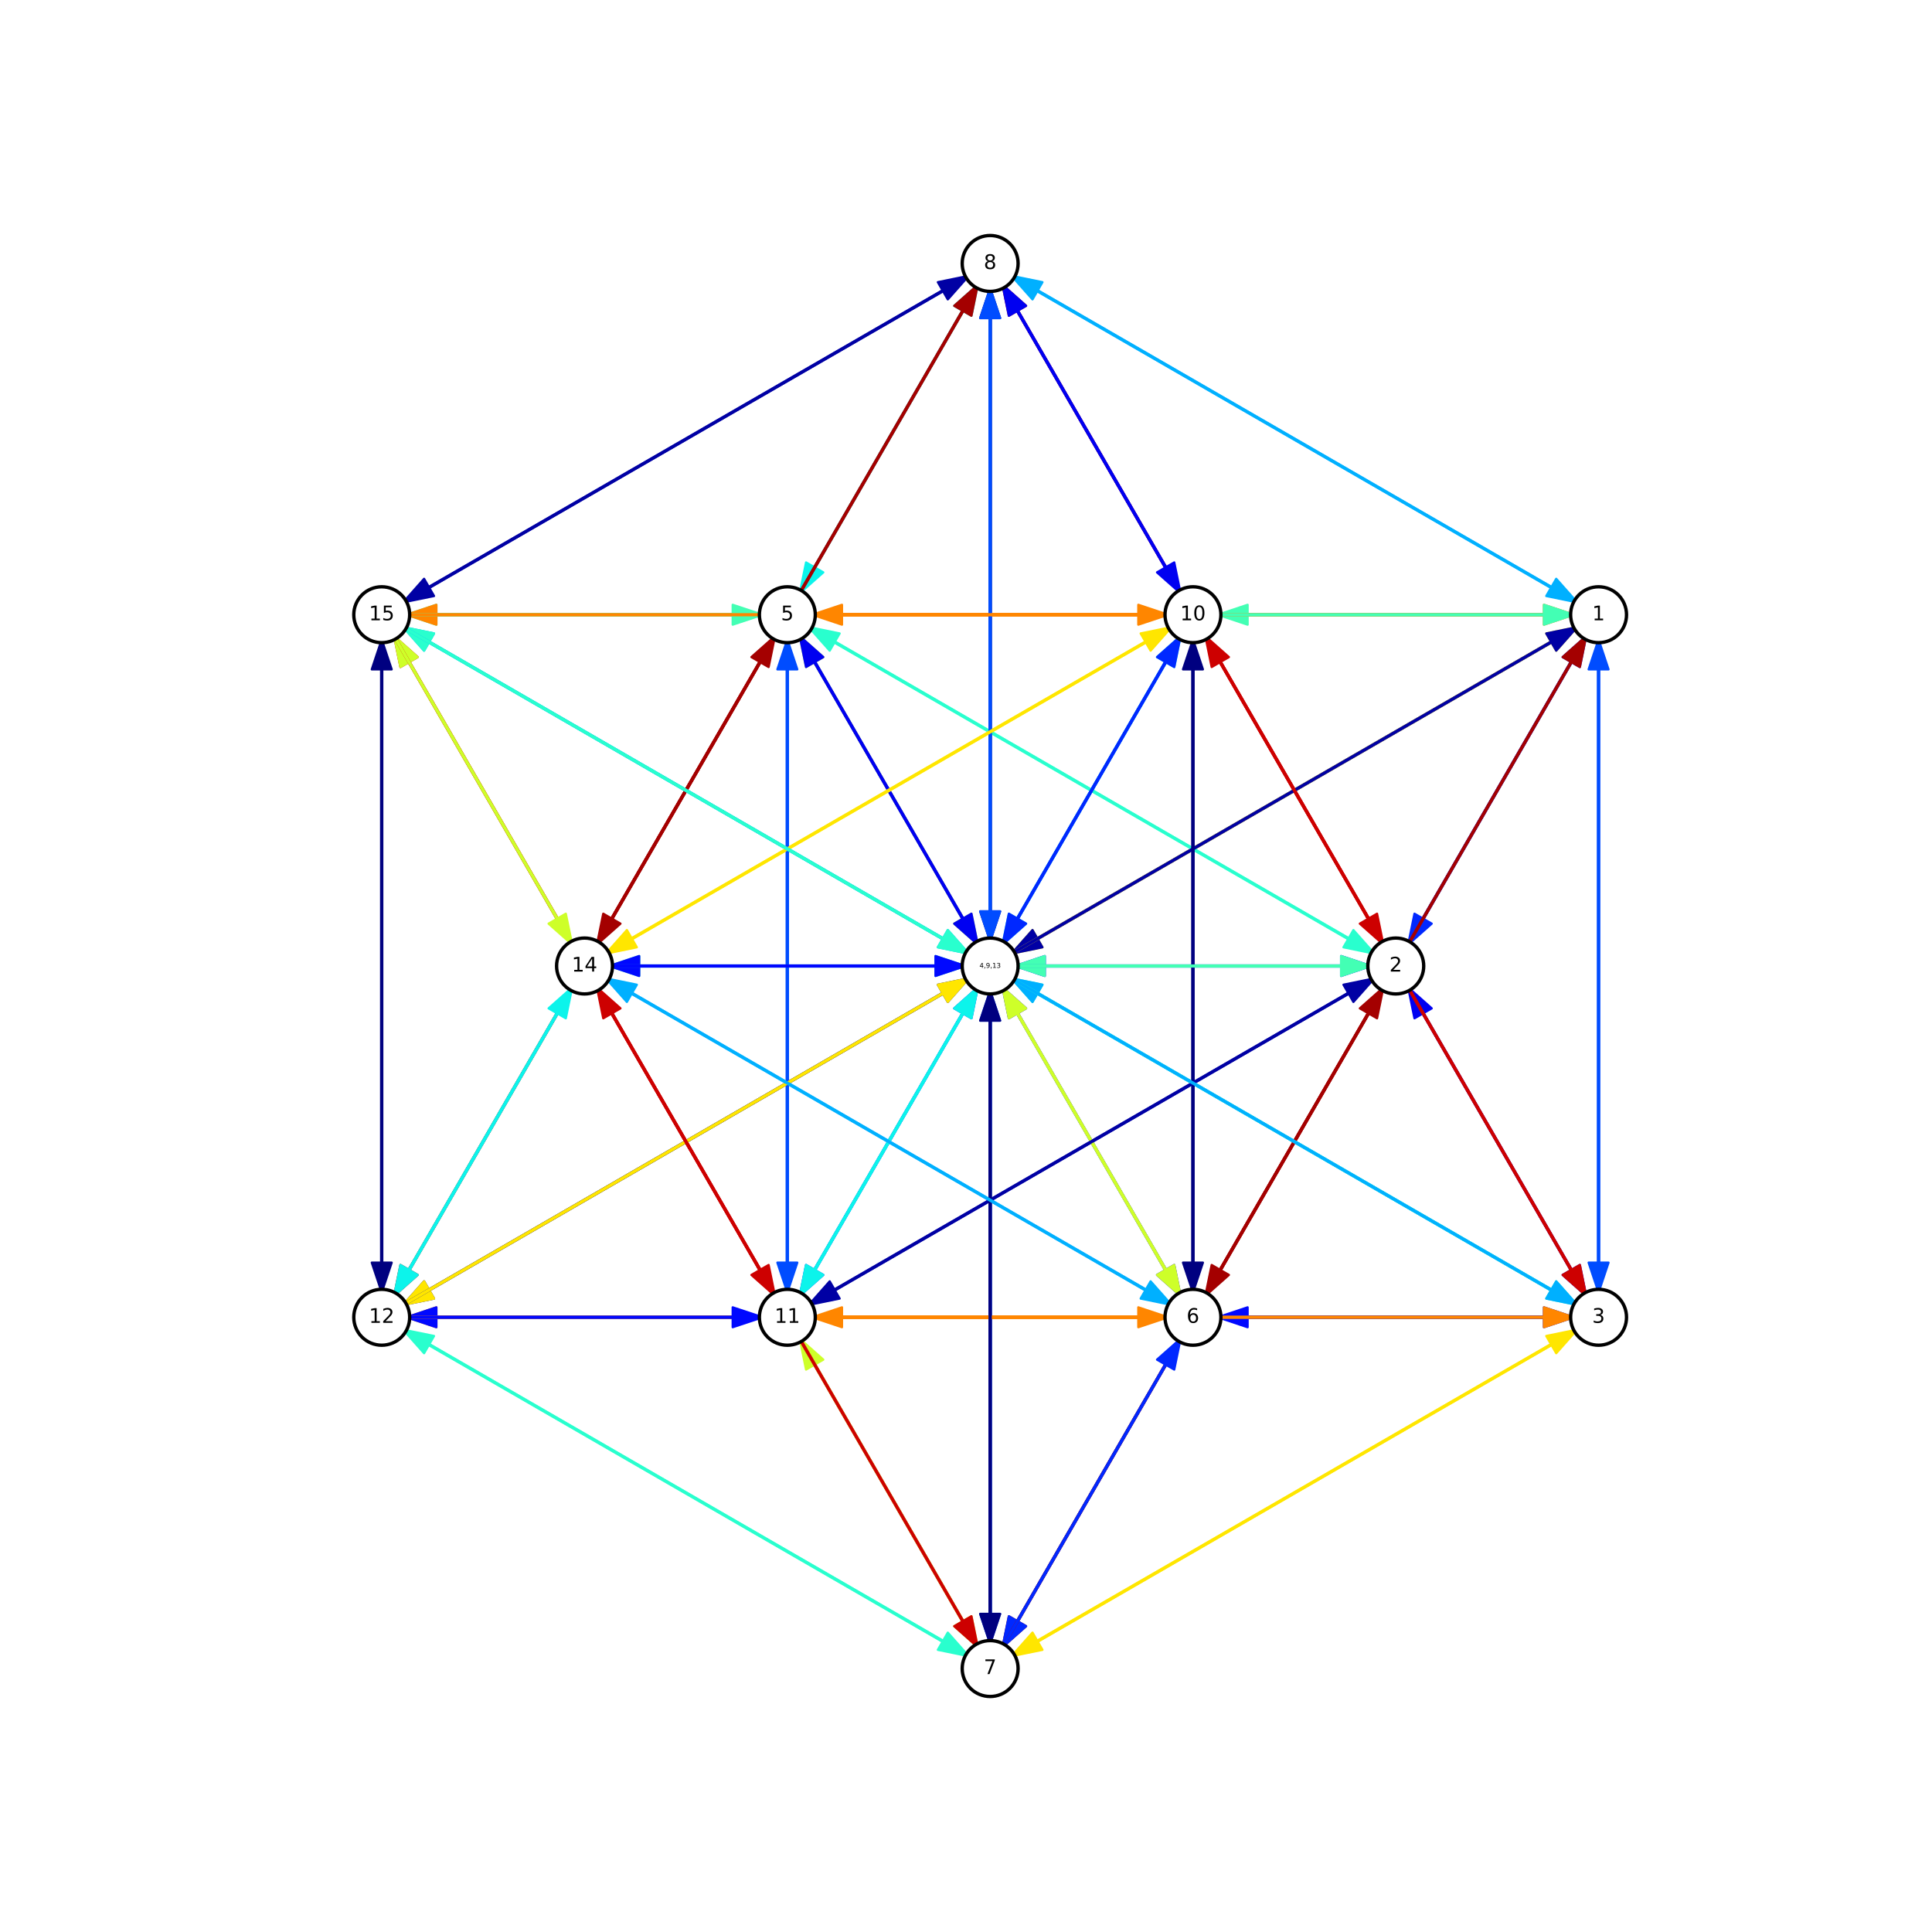<?xml version="1.0" encoding="utf-8" standalone="no"?>
<!DOCTYPE svg PUBLIC "-//W3C//DTD SVG 1.1//EN"
  "http://www.w3.org/Graphics/SVG/1.1/DTD/svg11.dtd">
<!-- Created with matplotlib (http://matplotlib.org/) -->
<svg height="864pt" version="1.1" viewBox="0 0 864 864" width="864pt" xmlns="http://www.w3.org/2000/svg" xmlns:xlink="http://www.w3.org/1999/xlink">
 <defs>
  <style type="text/css">
*{stroke-linecap:butt;stroke-linejoin:round;stroke-miterlimit:100000;}
  </style>
 </defs>
 <g id="figure_1">
  <g id="patch_1">
   <path d="M 0 864 
L 864 864 
L 864 0 
L 0 0 
z
" style="fill:#ffffff;"/>
  </g>
  <g id="axes_1">
   <g id="patch_2">
    <path clip-path="url(#p08ec52710a)" d="M 629.747 422.38 
L 632.564 408.615 
L 636.219 410.725 
L 709.143 284.418 
L 709.528 284.64 
L 636.604 410.947 
L 640.26 413.058 
z
" style="fill:#0028ff;stroke:#0028ff;stroke-linejoin:miter;"/>
   </g>
   <g id="patch_3">
    <path clip-path="url(#p08ec52710a)" d="M 714.889 577.983 
L 710.446 564.653 
L 714.667 564.653 
L 714.667 286.017 
L 715.112 286.017 
L 715.112 564.653 
L 719.333 564.653 
z
" style="fill:#004cff;stroke:#004cff;stroke-linejoin:miter;"/>
   </g>
   <g id="patch_4">
    <path clip-path="url(#p08ec52710a)" d="M 452.42 426.446 
L 461.742 415.933 
L 463.853 419.589 
L 705.159 280.271 
L 705.381 280.655 
L 464.075 419.974 
L 466.185 423.629 
z
" style="fill:#ffe600;stroke:#ffe600;stroke-linejoin:miter;"/>
   </g>
   <g id="patch_5">
    <path clip-path="url(#p08ec52710a)" d="M 363.212 274.909 
L 376.541 270.466 
L 376.541 274.687 
L 703.781 274.687 
L 703.781 275.131 
L 376.541 275.131 
L 376.541 279.352 
z
" style="fill:#ff8600;stroke:#ff8600;stroke-linejoin:miter;"/>
   </g>
   <g id="patch_6">
    <path clip-path="url(#p08ec52710a)" d="M 539.05 579.471 
L 541.867 565.706 
L 545.523 567.816 
L 709.143 284.418 
L 709.528 284.64 
L 545.908 568.038 
L 549.563 570.149 
z
" style="fill:#a40000;stroke:#a40000;stroke-linejoin:miter;"/>
   </g>
   <g id="patch_7">
    <path clip-path="url(#p08ec52710a)" d="M 452.42 123.372 
L 466.185 126.189 
L 464.075 129.845 
L 705.381 269.163 
L 705.159 269.547 
L 463.853 130.229 
L 461.742 133.885 
z
" style="fill:#00b0ff;stroke:#00b0ff;stroke-linejoin:miter;"/>
   </g>
   <g id="patch_8">
    <path clip-path="url(#p08ec52710a)" d="M 452.42 426.446 
L 461.742 415.933 
L 463.853 419.589 
L 705.159 280.271 
L 705.381 280.655 
L 464.075 419.974 
L 466.185 423.629 
z
" style="fill:#0000a4;stroke:#0000a4;stroke-linejoin:miter;"/>
   </g>
   <g id="patch_9">
    <path clip-path="url(#p08ec52710a)" d="M 544.604 274.909 
L 557.934 270.466 
L 557.934 274.687 
L 703.781 274.687 
L 703.781 275.131 
L 557.934 275.131 
L 557.934 279.352 
z
" style="fill:#43ffb4;stroke:#43ffb4;stroke-linejoin:miter;"/>
   </g>
   <g id="patch_10">
    <path clip-path="url(#p08ec52710a)" d="M 709.335 284.529 
L 706.519 298.294 
L 702.863 296.184 
L 629.939 422.491 
L 629.555 422.269 
L 702.478 295.962 
L 698.823 293.851 
z
" style="fill:#0028ff;stroke:#0028ff;stroke-linejoin:miter;"/>
   </g>
   <g id="patch_11">
    <path clip-path="url(#p08ec52710a)" d="M 709.335 579.471 
L 698.823 570.149 
L 702.478 568.038 
L 629.555 441.731 
L 629.939 441.509 
L 702.863 567.816 
L 706.519 565.706 
z
" style="fill:#0000f1;stroke:#0000f1;stroke-linejoin:miter;"/>
   </g>
   <g id="patch_12">
    <path clip-path="url(#p08ec52710a)" d="M 453.908 432 
L 467.238 427.557 
L 467.238 431.778 
L 613.085 431.778 
L 613.085 432.222 
L 467.238 432.222 
L 467.238 436.443 
z
" style="fill:#0008ff;stroke:#0008ff;stroke-linejoin:miter;"/>
   </g>
   <g id="patch_13">
    <path clip-path="url(#p08ec52710a)" d="M 361.723 280.463 
L 375.489 283.28 
L 373.378 286.935 
L 614.684 426.254 
L 614.462 426.638 
L 373.156 287.32 
L 371.046 290.976 
z
" style="fill:#29ffce;stroke:#29ffce;stroke-linejoin:miter;"/>
   </g>
   <g id="patch_14">
    <path clip-path="url(#p08ec52710a)" d="M 448.354 736.562 
L 451.171 722.797 
L 454.826 724.907 
L 618.447 441.509 
L 618.831 441.731 
L 455.211 725.129 
L 458.867 727.24 
z
" style="fill:#a40000;stroke:#a40000;stroke-linejoin:miter;"/>
   </g>
   <g id="patch_15">
    <path clip-path="url(#p08ec52710a)" d="M 448.354 127.438 
L 458.867 136.76 
L 455.211 138.871 
L 618.831 422.269 
L 618.447 422.491 
L 454.826 139.093 
L 451.171 141.203 
z
" style="fill:#cd0000;stroke:#cd0000;stroke-linejoin:miter;"/>
   </g>
   <g id="patch_16">
    <path clip-path="url(#p08ec52710a)" d="M 361.723 583.537 
L 371.046 573.024 
L 373.156 576.68 
L 614.462 437.362 
L 614.684 437.746 
L 373.378 577.064 
L 375.489 580.72 
z
" style="fill:#0000a4;stroke:#0000a4;stroke-linejoin:miter;"/>
   </g>
   <g id="patch_17">
    <path clip-path="url(#p08ec52710a)" d="M 453.908 432 
L 467.238 427.557 
L 467.238 431.778 
L 613.085 431.778 
L 613.085 432.222 
L 467.238 432.222 
L 467.238 436.443 
z
" style="fill:#43ffb4;stroke:#43ffb4;stroke-linejoin:miter;"/>
   </g>
   <g id="patch_18">
    <path clip-path="url(#p08ec52710a)" d="M 714.889 286.017 
L 719.333 299.347 
L 715.112 299.347 
L 715.112 577.983 
L 714.667 577.983 
L 714.667 299.347 
L 710.446 299.347 
z
" style="fill:#004cff;stroke:#004cff;stroke-linejoin:miter;"/>
   </g>
   <g id="patch_19">
    <path clip-path="url(#p08ec52710a)" d="M 629.747 441.62 
L 640.26 450.942 
L 636.604 453.053 
L 709.528 579.36 
L 709.143 579.582 
L 636.219 453.275 
L 632.564 455.385 
z
" style="fill:#0000f1;stroke:#0000f1;stroke-linejoin:miter;"/>
   </g>
   <g id="patch_20">
    <path clip-path="url(#p08ec52710a)" d="M 544.604 589.091 
L 557.934 584.648 
L 557.934 588.869 
L 703.781 588.869 
L 703.781 589.313 
L 557.934 589.313 
L 557.934 593.534 
z
" style="fill:#0008ff;stroke:#0008ff;stroke-linejoin:miter;"/>
   </g>
   <g id="patch_21">
    <path clip-path="url(#p08ec52710a)" d="M 452.42 740.628 
L 461.742 730.115 
L 463.853 733.771 
L 705.159 594.453 
L 705.381 594.837 
L 464.075 734.155 
L 466.185 737.811 
z
" style="fill:#ffe600;stroke:#ffe600;stroke-linejoin:miter;"/>
   </g>
   <g id="patch_22">
    <path clip-path="url(#p08ec52710a)" d="M 452.42 437.554 
L 466.185 440.371 
L 464.075 444.026 
L 705.381 583.345 
L 705.159 583.729 
L 463.853 444.411 
L 461.742 448.067 
z
" style="fill:#29ffce;stroke:#29ffce;stroke-linejoin:miter;"/>
   </g>
   <g id="patch_23">
    <path clip-path="url(#p08ec52710a)" d="M 539.05 284.529 
L 549.563 293.851 
L 545.908 295.962 
L 709.528 579.36 
L 709.143 579.582 
L 545.523 296.184 
L 541.867 298.294 
z
" style="fill:#cd0000;stroke:#cd0000;stroke-linejoin:miter;"/>
   </g>
   <g id="patch_24">
    <path clip-path="url(#p08ec52710a)" d="M 363.212 589.091 
L 376.541 584.648 
L 376.541 588.869 
L 703.781 588.869 
L 703.781 589.313 
L 376.541 589.313 
L 376.541 593.534 
z
" style="fill:#ff8600;stroke:#ff8600;stroke-linejoin:miter;"/>
   </g>
   <g id="patch_25">
    <path clip-path="url(#p08ec52710a)" d="M 452.42 437.554 
L 466.185 440.371 
L 464.075 444.026 
L 705.381 583.345 
L 705.159 583.729 
L 463.853 444.411 
L 461.742 448.067 
z
" style="fill:#00b0ff;stroke:#00b0ff;stroke-linejoin:miter;"/>
   </g>
   <g id="patch_26">
    <path clip-path="url(#p08ec52710a)" d="M 705.27 280.463 
L 695.947 290.976 
L 693.837 287.32 
L 452.531 426.638 
L 452.309 426.254 
L 693.615 286.935 
L 691.504 283.28 
z
" style="fill:#ffe600;stroke:#ffe600;stroke-linejoin:miter;"/>
   </g>
   <g id="patch_27">
    <path clip-path="url(#p08ec52710a)" d="M 613.085 432 
L 599.755 436.443 
L 599.755 432.222 
L 453.908 432.222 
L 453.908 431.778 
L 599.755 431.778 
L 599.755 427.557 
z
" style="fill:#0008ff;stroke:#0008ff;stroke-linejoin:miter;"/>
   </g>
   <g id="patch_28">
    <path clip-path="url(#p08ec52710a)" d="M 357.658 284.529 
L 368.17 293.851 
L 364.515 295.962 
L 437.438 422.269 
L 437.054 422.491 
L 364.13 296.184 
L 360.474 298.294 
z
" style="fill:#ceff29;stroke:#ceff29;stroke-linejoin:miter;"/>
   </g>
   <g id="patch_29">
    <path clip-path="url(#p08ec52710a)" d="M 527.942 579.471 
L 517.43 570.149 
L 521.085 568.038 
L 448.162 441.731 
L 448.546 441.509 
L 521.47 567.816 
L 525.126 565.706 
z
" style="fill:#0000f1;stroke:#0000f1;stroke-linejoin:miter;"/>
   </g>
   <g id="patch_30">
    <path clip-path="url(#p08ec52710a)" d="M 442.8 735.074 
L 438.357 721.744 
L 442.578 721.744 
L 442.578 443.108 
L 443.022 443.108 
L 443.022 721.744 
L 447.243 721.744 
z
" style="fill:#004cff;stroke:#004cff;stroke-linejoin:miter;"/>
   </g>
   <g id="patch_31">
    <path clip-path="url(#p08ec52710a)" d="M 442.8 128.926 
L 447.243 142.256 
L 443.022 142.256 
L 443.022 420.892 
L 442.578 420.892 
L 442.578 142.256 
L 438.357 142.256 
z
" style="fill:#000080;stroke:#000080;stroke-linejoin:miter;"/>
   </g>
   <g id="patch_32">
    <path clip-path="url(#p08ec52710a)" d="M 180.33 583.537 
L 189.653 573.024 
L 191.763 576.68 
L 433.069 437.362 
L 433.291 437.746 
L 191.985 577.064 
L 194.096 580.72 
z
" style="fill:#0000a4;stroke:#0000a4;stroke-linejoin:miter;"/>
   </g>
   <g id="patch_33">
    <path clip-path="url(#p08ec52710a)" d="M 272.515 432 
L 285.845 427.557 
L 285.845 431.778 
L 431.692 431.778 
L 431.692 432.222 
L 285.845 432.222 
L 285.845 436.443 
z
" style="fill:#43ffb4;stroke:#43ffb4;stroke-linejoin:miter;"/>
   </g>
   <g id="patch_34">
    <path clip-path="url(#p08ec52710a)" d="M 703.781 274.909 
L 690.452 279.352 
L 690.452 275.131 
L 363.212 275.131 
L 363.212 274.687 
L 690.452 274.687 
L 690.452 270.466 
z
" style="fill:#ff8600;stroke:#ff8600;stroke-linejoin:miter;"/>
   </g>
   <g id="patch_35">
    <path clip-path="url(#p08ec52710a)" d="M 614.573 426.446 
L 600.808 423.629 
L 602.918 419.974 
L 361.612 280.655 
L 361.834 280.271 
L 603.14 419.589 
L 605.251 415.933 
z
" style="fill:#29ffce;stroke:#29ffce;stroke-linejoin:miter;"/>
   </g>
   <g id="patch_36">
    <path clip-path="url(#p08ec52710a)" d="M 437.246 422.38 
L 426.733 413.058 
L 430.389 410.947 
L 357.465 284.64 
L 357.85 284.418 
L 430.774 410.725 
L 434.429 408.615 
z
" style="fill:#ceff29;stroke:#ceff29;stroke-linejoin:miter;"/>
   </g>
   <g id="patch_37">
    <path clip-path="url(#p08ec52710a)" d="M 437.246 127.438 
L 434.429 141.203 
L 430.774 139.093 
L 357.85 265.4 
L 357.465 265.178 
L 430.389 138.871 
L 426.733 136.76 
z
" style="fill:#0cf4eb;stroke:#0cf4eb;stroke-linejoin:miter;"/>
   </g>
   <g id="patch_38">
    <path clip-path="url(#p08ec52710a)" d="M 437.246 422.38 
L 426.733 413.058 
L 430.389 410.947 
L 357.465 284.64 
L 357.85 284.418 
L 430.774 410.725 
L 434.429 408.615 
z
" style="fill:#0000f1;stroke:#0000f1;stroke-linejoin:miter;"/>
   </g>
   <g id="patch_39">
    <path clip-path="url(#p08ec52710a)" d="M 352.104 577.983 
L 347.66 564.653 
L 351.881 564.653 
L 351.881 286.017 
L 352.326 286.017 
L 352.326 564.653 
L 356.547 564.653 
z
" style="fill:#004cff;stroke:#004cff;stroke-linejoin:miter;"/>
   </g>
   <g id="patch_40">
    <path clip-path="url(#p08ec52710a)" d="M 176.265 579.471 
L 179.081 565.706 
L 182.737 567.816 
L 346.357 284.418 
L 346.742 284.64 
L 183.122 568.038 
L 186.777 570.149 
z
" style="fill:#a40000;stroke:#a40000;stroke-linejoin:miter;"/>
   </g>
   <g id="patch_41">
    <path clip-path="url(#p08ec52710a)" d="M 181.819 274.909 
L 195.148 270.466 
L 195.148 274.687 
L 340.996 274.687 
L 340.996 275.131 
L 195.148 275.131 
L 195.148 279.352 
z
" style="fill:#43ffb4;stroke:#43ffb4;stroke-linejoin:miter;"/>
   </g>
   <g id="patch_42">
    <path clip-path="url(#p08ec52710a)" d="M 709.335 284.529 
L 706.519 298.294 
L 702.863 296.184 
L 539.243 579.582 
L 538.858 579.36 
L 702.478 295.962 
L 698.823 293.851 
z
" style="fill:#a40000;stroke:#a40000;stroke-linejoin:miter;"/>
   </g>
   <g id="patch_43">
    <path clip-path="url(#p08ec52710a)" d="M 703.781 589.091 
L 690.452 593.534 
L 690.452 589.313 
L 544.604 589.313 
L 544.604 588.869 
L 690.452 588.869 
L 690.452 584.648 
z
" style="fill:#0008ff;stroke:#0008ff;stroke-linejoin:miter;"/>
   </g>
   <g id="patch_44">
    <path clip-path="url(#p08ec52710a)" d="M 448.354 441.62 
L 458.867 450.942 
L 455.211 453.053 
L 528.135 579.36 
L 527.75 579.582 
L 454.826 453.275 
L 451.171 455.385 
z
" style="fill:#0000f1;stroke:#0000f1;stroke-linejoin:miter;"/>
   </g>
   <g id="patch_45">
    <path clip-path="url(#p08ec52710a)" d="M 448.354 736.562 
L 451.171 722.797 
L 454.826 724.907 
L 527.75 598.6 
L 528.135 598.822 
L 455.211 725.129 
L 458.867 727.24 
z
" style="fill:#0028ff;stroke:#0028ff;stroke-linejoin:miter;"/>
   </g>
   <g id="patch_46">
    <path clip-path="url(#p08ec52710a)" d="M 448.354 441.62 
L 458.867 450.942 
L 455.211 453.053 
L 528.135 579.36 
L 527.75 579.582 
L 454.826 453.275 
L 451.171 455.385 
z
" style="fill:#ceff29;stroke:#ceff29;stroke-linejoin:miter;"/>
   </g>
   <g id="patch_47">
    <path clip-path="url(#p08ec52710a)" d="M 533.496 286.017 
L 537.94 299.347 
L 533.719 299.347 
L 533.719 577.983 
L 533.274 577.983 
L 533.274 299.347 
L 529.053 299.347 
z
" style="fill:#000080;stroke:#000080;stroke-linejoin:miter;"/>
   </g>
   <g id="patch_48">
    <path clip-path="url(#p08ec52710a)" d="M 181.819 589.091 
L 195.148 584.648 
L 195.148 588.869 
L 522.388 588.869 
L 522.388 589.313 
L 195.148 589.313 
L 195.148 593.534 
z
" style="fill:#ff8600;stroke:#ff8600;stroke-linejoin:miter;"/>
   </g>
   <g id="patch_49">
    <path clip-path="url(#p08ec52710a)" d="M 271.027 437.554 
L 284.792 440.371 
L 282.682 444.026 
L 523.988 583.345 
L 523.766 583.729 
L 282.46 444.411 
L 280.349 448.067 
z
" style="fill:#00b0ff;stroke:#00b0ff;stroke-linejoin:miter;"/>
   </g>
   <g id="patch_50">
    <path clip-path="url(#p08ec52710a)" d="M 618.639 441.62 
L 615.822 455.385 
L 612.167 453.275 
L 448.546 736.673 
L 448.162 736.451 
L 611.782 453.053 
L 608.126 450.942 
z
" style="fill:#a40000;stroke:#a40000;stroke-linejoin:miter;"/>
   </g>
   <g id="patch_51">
    <path clip-path="url(#p08ec52710a)" d="M 705.27 594.645 
L 695.947 605.158 
L 693.837 601.502 
L 452.531 740.82 
L 452.309 740.435 
L 693.615 601.117 
L 691.504 597.462 
z
" style="fill:#ffe600;stroke:#ffe600;stroke-linejoin:miter;"/>
   </g>
   <g id="patch_52">
    <path clip-path="url(#p08ec52710a)" d="M 442.8 443.108 
L 447.243 456.438 
L 443.022 456.438 
L 443.022 735.074 
L 442.578 735.074 
L 442.578 456.438 
L 438.357 456.438 
z
" style="fill:#004cff;stroke:#004cff;stroke-linejoin:miter;"/>
   </g>
   <g id="patch_53">
    <path clip-path="url(#p08ec52710a)" d="M 527.942 598.711 
L 525.126 612.476 
L 521.47 610.366 
L 448.546 736.673 
L 448.162 736.451 
L 521.085 610.143 
L 517.43 608.033 
z
" style="fill:#0028ff;stroke:#0028ff;stroke-linejoin:miter;"/>
   </g>
   <g id="patch_54">
    <path clip-path="url(#p08ec52710a)" d="M 357.658 598.711 
L 368.17 608.033 
L 364.515 610.143 
L 437.438 736.451 
L 437.054 736.673 
L 364.13 610.366 
L 360.474 612.476 
z
" style="fill:#ceff29;stroke:#ceff29;stroke-linejoin:miter;"/>
   </g>
   <g id="patch_55">
    <path clip-path="url(#p08ec52710a)" d="M 180.33 594.645 
L 194.096 597.462 
L 191.985 601.117 
L 433.291 740.435 
L 433.069 740.82 
L 191.763 601.502 
L 189.653 605.158 
z
" style="fill:#29ffce;stroke:#29ffce;stroke-linejoin:miter;"/>
   </g>
   <g id="patch_56">
    <path clip-path="url(#p08ec52710a)" d="M 442.8 443.108 
L 447.243 456.438 
L 443.022 456.438 
L 443.022 735.074 
L 442.578 735.074 
L 442.578 456.438 
L 438.357 456.438 
z
" style="fill:#000080;stroke:#000080;stroke-linejoin:miter;"/>
   </g>
   <g id="patch_57">
    <path clip-path="url(#p08ec52710a)" d="M 266.961 441.62 
L 277.474 450.942 
L 273.818 453.053 
L 437.438 736.451 
L 437.054 736.673 
L 273.433 453.275 
L 269.778 455.385 
z
" style="fill:#cd0000;stroke:#cd0000;stroke-linejoin:miter;"/>
   </g>
   <g id="patch_58">
    <path clip-path="url(#p08ec52710a)" d="M 705.27 269.355 
L 691.504 266.538 
L 693.615 262.883 
L 452.309 123.565 
L 452.531 123.18 
L 693.837 262.498 
L 695.947 258.842 
z
" style="fill:#00b0ff;stroke:#00b0ff;stroke-linejoin:miter;"/>
   </g>
   <g id="patch_59">
    <path clip-path="url(#p08ec52710a)" d="M 618.639 422.38 
L 608.126 413.058 
L 611.782 410.947 
L 448.162 127.549 
L 448.546 127.327 
L 612.167 410.725 
L 615.822 408.615 
z
" style="fill:#cd0000;stroke:#cd0000;stroke-linejoin:miter;"/>
   </g>
   <g id="patch_60">
    <path clip-path="url(#p08ec52710a)" d="M 442.8 420.892 
L 438.357 407.562 
L 442.578 407.562 
L 442.578 128.926 
L 443.022 128.926 
L 443.022 407.562 
L 447.243 407.562 
z
" style="fill:#000080;stroke:#000080;stroke-linejoin:miter;"/>
   </g>
   <g id="patch_61">
    <path clip-path="url(#p08ec52710a)" d="M 357.658 265.289 
L 360.474 251.524 
L 364.13 253.634 
L 437.054 127.327 
L 437.438 127.549 
L 364.515 253.857 
L 368.17 255.967 
z
" style="fill:#0cf4eb;stroke:#0cf4eb;stroke-linejoin:miter;"/>
   </g>
   <g id="patch_62">
    <path clip-path="url(#p08ec52710a)" d="M 527.942 265.289 
L 517.43 255.967 
L 521.085 253.857 
L 448.162 127.549 
L 448.546 127.327 
L 521.47 253.634 
L 525.126 251.524 
z
" style="fill:#0000f1;stroke:#0000f1;stroke-linejoin:miter;"/>
   </g>
   <g id="patch_63">
    <path clip-path="url(#p08ec52710a)" d="M 442.8 420.892 
L 438.357 407.562 
L 442.578 407.562 
L 442.578 128.926 
L 443.022 128.926 
L 443.022 407.562 
L 447.243 407.562 
z
" style="fill:#004cff;stroke:#004cff;stroke-linejoin:miter;"/>
   </g>
   <g id="patch_64">
    <path clip-path="url(#p08ec52710a)" d="M 266.961 422.38 
L 269.778 408.615 
L 273.433 410.725 
L 437.054 127.327 
L 437.438 127.549 
L 273.818 410.947 
L 277.474 413.058 
z
" style="fill:#a40000;stroke:#a40000;stroke-linejoin:miter;"/>
   </g>
   <g id="patch_65">
    <path clip-path="url(#p08ec52710a)" d="M 180.33 269.355 
L 189.653 258.842 
L 191.763 262.498 
L 433.069 123.18 
L 433.291 123.565 
L 191.985 262.883 
L 194.096 266.538 
z
" style="fill:#0000a4;stroke:#0000a4;stroke-linejoin:miter;"/>
   </g>
   <g id="patch_66">
    <path clip-path="url(#p08ec52710a)" d="M 705.27 280.463 
L 695.947 290.976 
L 693.837 287.32 
L 452.531 426.638 
L 452.309 426.254 
L 693.615 286.935 
L 691.504 283.28 
z
" style="fill:#0000a4;stroke:#0000a4;stroke-linejoin:miter;"/>
   </g>
   <g id="patch_67">
    <path clip-path="url(#p08ec52710a)" d="M 705.27 583.537 
L 691.504 580.72 
L 693.615 577.064 
L 452.309 437.746 
L 452.531 437.362 
L 693.837 576.68 
L 695.947 573.024 
z
" style="fill:#29ffce;stroke:#29ffce;stroke-linejoin:miter;"/>
   </g>
   <g id="patch_68">
    <path clip-path="url(#p08ec52710a)" d="M 357.658 284.529 
L 368.17 293.851 
L 364.515 295.962 
L 437.438 422.269 
L 437.054 422.491 
L 364.13 296.184 
L 360.474 298.294 
z
" style="fill:#0000f1;stroke:#0000f1;stroke-linejoin:miter;"/>
   </g>
   <g id="patch_69">
    <path clip-path="url(#p08ec52710a)" d="M 527.942 579.471 
L 517.43 570.149 
L 521.085 568.038 
L 448.162 441.731 
L 448.546 441.509 
L 521.47 567.816 
L 525.126 565.706 
z
" style="fill:#ceff29;stroke:#ceff29;stroke-linejoin:miter;"/>
   </g>
   <g id="patch_70">
    <path clip-path="url(#p08ec52710a)" d="M 527.942 284.529 
L 525.126 298.294 
L 521.47 296.184 
L 448.546 422.491 
L 448.162 422.269 
L 521.085 295.962 
L 517.43 293.851 
z
" style="fill:#0cf4eb;stroke:#0cf4eb;stroke-linejoin:miter;"/>
   </g>
   <g id="patch_71">
    <path clip-path="url(#p08ec52710a)" d="M 357.658 579.471 
L 360.474 565.706 
L 364.13 567.816 
L 437.054 441.509 
L 437.438 441.731 
L 364.515 568.038 
L 368.17 570.149 
z
" style="fill:#0028ff;stroke:#0028ff;stroke-linejoin:miter;"/>
   </g>
   <g id="patch_72">
    <path clip-path="url(#p08ec52710a)" d="M 180.33 583.537 
L 189.653 573.024 
L 191.763 576.68 
L 433.069 437.362 
L 433.291 437.746 
L 191.985 577.064 
L 194.096 580.72 
z
" style="fill:#ffe600;stroke:#ffe600;stroke-linejoin:miter;"/>
   </g>
   <g id="patch_73">
    <path clip-path="url(#p08ec52710a)" d="M 180.33 280.463 
L 194.096 283.28 
L 191.985 286.935 
L 433.291 426.254 
L 433.069 426.638 
L 191.763 287.32 
L 189.653 290.976 
z
" style="fill:#00b0ff;stroke:#00b0ff;stroke-linejoin:miter;"/>
   </g>
   <g id="patch_74">
    <path clip-path="url(#p08ec52710a)" d="M 703.781 274.909 
L 690.452 279.352 
L 690.452 275.131 
L 544.604 275.131 
L 544.604 274.687 
L 690.452 274.687 
L 690.452 270.466 
z
" style="fill:#43ffb4;stroke:#43ffb4;stroke-linejoin:miter;"/>
   </g>
   <g id="patch_75">
    <path clip-path="url(#p08ec52710a)" d="M 709.335 579.471 
L 698.823 570.149 
L 702.478 568.038 
L 538.858 284.64 
L 539.243 284.418 
L 702.863 567.816 
L 706.519 565.706 
z
" style="fill:#cd0000;stroke:#cd0000;stroke-linejoin:miter;"/>
   </g>
   <g id="patch_76">
    <path clip-path="url(#p08ec52710a)" d="M 533.496 577.983 
L 529.053 564.653 
L 533.274 564.653 
L 533.274 286.017 
L 533.719 286.017 
L 533.719 564.653 
L 537.94 564.653 
z
" style="fill:#000080;stroke:#000080;stroke-linejoin:miter;"/>
   </g>
   <g id="patch_77">
    <path clip-path="url(#p08ec52710a)" d="M 448.354 127.438 
L 458.867 136.76 
L 455.211 138.871 
L 528.135 265.178 
L 527.75 265.4 
L 454.826 139.093 
L 451.171 141.203 
z
" style="fill:#0000f1;stroke:#0000f1;stroke-linejoin:miter;"/>
   </g>
   <g id="patch_78">
    <path clip-path="url(#p08ec52710a)" d="M 448.354 422.38 
L 451.171 408.615 
L 454.826 410.725 
L 527.75 284.418 
L 528.135 284.64 
L 455.211 410.947 
L 458.867 413.058 
z
" style="fill:#0cf4eb;stroke:#0cf4eb;stroke-linejoin:miter;"/>
   </g>
   <g id="patch_79">
    <path clip-path="url(#p08ec52710a)" d="M 448.354 422.38 
L 451.171 408.615 
L 454.826 410.725 
L 527.75 284.418 
L 528.135 284.64 
L 455.211 410.947 
L 458.867 413.058 
z
" style="fill:#0028ff;stroke:#0028ff;stroke-linejoin:miter;"/>
   </g>
   <g id="patch_80">
    <path clip-path="url(#p08ec52710a)" d="M 271.027 426.446 
L 280.349 415.933 
L 282.46 419.589 
L 523.766 280.271 
L 523.988 280.655 
L 282.682 419.974 
L 284.792 423.629 
z
" style="fill:#ffe600;stroke:#ffe600;stroke-linejoin:miter;"/>
   </g>
   <g id="patch_81">
    <path clip-path="url(#p08ec52710a)" d="M 181.819 274.909 
L 195.148 270.466 
L 195.148 274.687 
L 522.388 274.687 
L 522.388 275.131 
L 195.148 275.131 
L 195.148 279.352 
z
" style="fill:#ff8600;stroke:#ff8600;stroke-linejoin:miter;"/>
   </g>
   <g id="patch_82">
    <path clip-path="url(#p08ec52710a)" d="M 614.573 437.554 
L 605.251 448.067 
L 603.14 444.411 
L 361.834 583.729 
L 361.612 583.345 
L 602.918 444.026 
L 600.808 440.371 
z
" style="fill:#0000a4;stroke:#0000a4;stroke-linejoin:miter;"/>
   </g>
   <g id="patch_83">
    <path clip-path="url(#p08ec52710a)" d="M 703.781 589.091 
L 690.452 593.534 
L 690.452 589.313 
L 363.212 589.313 
L 363.212 588.869 
L 690.452 588.869 
L 690.452 584.648 
z
" style="fill:#ff8600;stroke:#ff8600;stroke-linejoin:miter;"/>
   </g>
   <g id="patch_84">
    <path clip-path="url(#p08ec52710a)" d="M 352.104 286.017 
L 356.547 299.347 
L 352.326 299.347 
L 352.326 577.983 
L 351.881 577.983 
L 351.881 299.347 
L 347.66 299.347 
z
" style="fill:#004cff;stroke:#004cff;stroke-linejoin:miter;"/>
   </g>
   <g id="patch_85">
    <path clip-path="url(#p08ec52710a)" d="M 437.246 736.562 
L 426.733 727.24 
L 430.389 725.129 
L 357.465 598.822 
L 357.85 598.6 
L 430.774 724.907 
L 434.429 722.797 
z
" style="fill:#ceff29;stroke:#ceff29;stroke-linejoin:miter;"/>
   </g>
   <g id="patch_86">
    <path clip-path="url(#p08ec52710a)" d="M 437.246 441.62 
L 434.429 455.385 
L 430.774 453.275 
L 357.85 579.582 
L 357.465 579.36 
L 430.389 453.053 
L 426.733 450.942 
z
" style="fill:#0028ff;stroke:#0028ff;stroke-linejoin:miter;"/>
   </g>
   <g id="patch_87">
    <path clip-path="url(#p08ec52710a)" d="M 181.819 589.091 
L 195.148 584.648 
L 195.148 588.869 
L 340.996 588.869 
L 340.996 589.313 
L 195.148 589.313 
L 195.148 593.534 
z
" style="fill:#0008ff;stroke:#0008ff;stroke-linejoin:miter;"/>
   </g>
   <g id="patch_88">
    <path clip-path="url(#p08ec52710a)" d="M 437.246 441.62 
L 434.429 455.385 
L 430.774 453.275 
L 357.85 579.582 
L 357.465 579.36 
L 430.389 453.053 
L 426.733 450.942 
z
" style="fill:#0cf4eb;stroke:#0cf4eb;stroke-linejoin:miter;"/>
   </g>
   <g id="patch_89">
    <path clip-path="url(#p08ec52710a)" d="M 176.265 284.529 
L 186.777 293.851 
L 183.122 295.962 
L 346.742 579.36 
L 346.357 579.582 
L 182.737 296.184 
L 179.081 298.294 
z
" style="fill:#cd0000;stroke:#cd0000;stroke-linejoin:miter;"/>
   </g>
   <g id="patch_90">
    <path clip-path="url(#p08ec52710a)" d="M 433.18 437.554 
L 423.858 448.067 
L 421.747 444.411 
L 180.441 583.729 
L 180.219 583.345 
L 421.525 444.026 
L 419.415 440.371 
z
" style="fill:#0000a4;stroke:#0000a4;stroke-linejoin:miter;"/>
   </g>
   <g id="patch_91">
    <path clip-path="url(#p08ec52710a)" d="M 346.55 284.529 
L 343.733 298.294 
L 340.077 296.184 
L 176.457 579.582 
L 176.072 579.36 
L 339.692 295.962 
L 336.037 293.851 
z
" style="fill:#a40000;stroke:#a40000;stroke-linejoin:miter;"/>
   </g>
   <g id="patch_92">
    <path clip-path="url(#p08ec52710a)" d="M 522.388 589.091 
L 509.059 593.534 
L 509.059 589.313 
L 181.819 589.313 
L 181.819 588.869 
L 509.059 588.869 
L 509.059 584.648 
z
" style="fill:#ff8600;stroke:#ff8600;stroke-linejoin:miter;"/>
   </g>
   <g id="patch_93">
    <path clip-path="url(#p08ec52710a)" d="M 433.18 740.628 
L 419.415 737.811 
L 421.525 734.155 
L 180.219 594.837 
L 180.441 594.453 
L 421.747 733.771 
L 423.858 730.115 
z
" style="fill:#29ffce;stroke:#29ffce;stroke-linejoin:miter;"/>
   </g>
   <g id="patch_94">
    <path clip-path="url(#p08ec52710a)" d="M 433.18 437.554 
L 423.858 448.067 
L 421.747 444.411 
L 180.441 583.729 
L 180.219 583.345 
L 421.525 444.026 
L 419.415 440.371 
z
" style="fill:#ffe600;stroke:#ffe600;stroke-linejoin:miter;"/>
   </g>
   <g id="patch_95">
    <path clip-path="url(#p08ec52710a)" d="M 340.996 589.091 
L 327.666 593.534 
L 327.666 589.313 
L 181.819 589.313 
L 181.819 588.869 
L 327.666 588.869 
L 327.666 584.648 
z
" style="fill:#0008ff;stroke:#0008ff;stroke-linejoin:miter;"/>
   </g>
   <g id="patch_96">
    <path clip-path="url(#p08ec52710a)" d="M 255.853 441.62 
L 253.036 455.385 
L 249.381 453.275 
L 176.457 579.582 
L 176.072 579.36 
L 248.996 453.053 
L 245.34 450.942 
z
" style="fill:#0cf4eb;stroke:#0cf4eb;stroke-linejoin:miter;"/>
   </g>
   <g id="patch_97">
    <path clip-path="url(#p08ec52710a)" d="M 170.711 286.017 
L 175.154 299.347 
L 170.933 299.347 
L 170.933 577.983 
L 170.488 577.983 
L 170.488 299.347 
L 166.267 299.347 
z
" style="fill:#000080;stroke:#000080;stroke-linejoin:miter;"/>
   </g>
   <g id="patch_98">
    <path clip-path="url(#p08ec52710a)" d="M 613.085 432 
L 599.755 436.443 
L 599.755 432.222 
L 453.908 432.222 
L 453.908 431.778 
L 599.755 431.778 
L 599.755 427.557 
z
" style="fill:#43ffb4;stroke:#43ffb4;stroke-linejoin:miter;"/>
   </g>
   <g id="patch_99">
    <path clip-path="url(#p08ec52710a)" d="M 705.27 583.537 
L 691.504 580.72 
L 693.615 577.064 
L 452.309 437.746 
L 452.531 437.362 
L 693.837 576.68 
L 695.947 573.024 
z
" style="fill:#00b0ff;stroke:#00b0ff;stroke-linejoin:miter;"/>
   </g>
   <g id="patch_100">
    <path clip-path="url(#p08ec52710a)" d="M 442.8 735.074 
L 438.357 721.744 
L 442.578 721.744 
L 442.578 443.108 
L 443.022 443.108 
L 443.022 721.744 
L 447.243 721.744 
z
" style="fill:#000080;stroke:#000080;stroke-linejoin:miter;"/>
   </g>
   <g id="patch_101">
    <path clip-path="url(#p08ec52710a)" d="M 442.8 128.926 
L 447.243 142.256 
L 443.022 142.256 
L 443.022 420.892 
L 442.578 420.892 
L 442.578 142.256 
L 438.357 142.256 
z
" style="fill:#004cff;stroke:#004cff;stroke-linejoin:miter;"/>
   </g>
   <g id="patch_102">
    <path clip-path="url(#p08ec52710a)" d="M 527.942 284.529 
L 525.126 298.294 
L 521.47 296.184 
L 448.546 422.491 
L 448.162 422.269 
L 521.085 295.962 
L 517.43 293.851 
z
" style="fill:#0028ff;stroke:#0028ff;stroke-linejoin:miter;"/>
   </g>
   <g id="patch_103">
    <path clip-path="url(#p08ec52710a)" d="M 357.658 579.471 
L 360.474 565.706 
L 364.13 567.816 
L 437.054 441.509 
L 437.438 441.731 
L 364.515 568.038 
L 368.17 570.149 
z
" style="fill:#0cf4eb;stroke:#0cf4eb;stroke-linejoin:miter;"/>
   </g>
   <g id="patch_104">
    <path clip-path="url(#p08ec52710a)" d="M 272.515 432 
L 285.845 427.557 
L 285.845 431.778 
L 431.692 431.778 
L 431.692 432.222 
L 285.845 432.222 
L 285.845 436.443 
z
" style="fill:#0008ff;stroke:#0008ff;stroke-linejoin:miter;"/>
   </g>
   <g id="patch_105">
    <path clip-path="url(#p08ec52710a)" d="M 180.33 280.463 
L 194.096 283.28 
L 191.985 286.935 
L 433.291 426.254 
L 433.069 426.638 
L 191.763 287.32 
L 189.653 290.976 
z
" style="fill:#29ffce;stroke:#29ffce;stroke-linejoin:miter;"/>
   </g>
   <g id="patch_106">
    <path clip-path="url(#p08ec52710a)" d="M 431.692 432 
L 418.362 436.443 
L 418.362 432.222 
L 272.515 432.222 
L 272.515 431.778 
L 418.362 431.778 
L 418.362 427.557 
z
" style="fill:#43ffb4;stroke:#43ffb4;stroke-linejoin:miter;"/>
   </g>
   <g id="patch_107">
    <path clip-path="url(#p08ec52710a)" d="M 523.877 583.537 
L 510.111 580.72 
L 512.222 577.064 
L 270.916 437.746 
L 271.138 437.362 
L 512.444 576.68 
L 514.554 573.024 
z
" style="fill:#00b0ff;stroke:#00b0ff;stroke-linejoin:miter;"/>
   </g>
   <g id="patch_108">
    <path clip-path="url(#p08ec52710a)" d="M 437.246 736.562 
L 426.733 727.24 
L 430.389 725.129 
L 266.769 441.731 
L 267.153 441.509 
L 430.774 724.907 
L 434.429 722.797 
z
" style="fill:#cd0000;stroke:#cd0000;stroke-linejoin:miter;"/>
   </g>
   <g id="patch_109">
    <path clip-path="url(#p08ec52710a)" d="M 437.246 127.438 
L 434.429 141.203 
L 430.774 139.093 
L 267.153 422.491 
L 266.769 422.269 
L 430.389 138.871 
L 426.733 136.76 
z
" style="fill:#a40000;stroke:#a40000;stroke-linejoin:miter;"/>
   </g>
   <g id="patch_110">
    <path clip-path="url(#p08ec52710a)" d="M 523.877 280.463 
L 514.554 290.976 
L 512.444 287.32 
L 271.138 426.638 
L 270.916 426.254 
L 512.222 286.935 
L 510.111 283.28 
z
" style="fill:#ffe600;stroke:#ffe600;stroke-linejoin:miter;"/>
   </g>
   <g id="patch_111">
    <path clip-path="url(#p08ec52710a)" d="M 176.265 579.471 
L 179.081 565.706 
L 182.737 567.816 
L 255.661 441.509 
L 256.045 441.731 
L 183.122 568.038 
L 186.777 570.149 
z
" style="fill:#0cf4eb;stroke:#0cf4eb;stroke-linejoin:miter;"/>
   </g>
   <g id="patch_112">
    <path clip-path="url(#p08ec52710a)" d="M 431.692 432 
L 418.362 436.443 
L 418.362 432.222 
L 272.515 432.222 
L 272.515 431.778 
L 418.362 431.778 
L 418.362 427.557 
z
" style="fill:#0008ff;stroke:#0008ff;stroke-linejoin:miter;"/>
   </g>
   <g id="patch_113">
    <path clip-path="url(#p08ec52710a)" d="M 176.265 284.529 
L 186.777 293.851 
L 183.122 295.962 
L 256.045 422.269 
L 255.661 422.491 
L 182.737 296.184 
L 179.081 298.294 
z
" style="fill:#ceff29;stroke:#ceff29;stroke-linejoin:miter;"/>
   </g>
   <g id="patch_114">
    <path clip-path="url(#p08ec52710a)" d="M 340.996 274.909 
L 327.666 279.352 
L 327.666 275.131 
L 181.819 275.131 
L 181.819 274.687 
L 327.666 274.687 
L 327.666 270.466 
z
" style="fill:#43ffb4;stroke:#43ffb4;stroke-linejoin:miter;"/>
   </g>
   <g id="patch_115">
    <path clip-path="url(#p08ec52710a)" d="M 433.18 123.372 
L 423.858 133.885 
L 421.747 130.229 
L 180.441 269.547 
L 180.219 269.163 
L 421.525 129.845 
L 419.415 126.189 
z
" style="fill:#0000a4;stroke:#0000a4;stroke-linejoin:miter;"/>
   </g>
   <g id="patch_116">
    <path clip-path="url(#p08ec52710a)" d="M 433.18 426.446 
L 419.415 423.629 
L 421.525 419.974 
L 180.219 280.655 
L 180.441 280.271 
L 421.747 419.589 
L 423.858 415.933 
z
" style="fill:#00b0ff;stroke:#00b0ff;stroke-linejoin:miter;"/>
   </g>
   <g id="patch_117">
    <path clip-path="url(#p08ec52710a)" d="M 522.388 274.909 
L 509.059 279.352 
L 509.059 275.131 
L 181.819 275.131 
L 181.819 274.687 
L 509.059 274.687 
L 509.059 270.466 
z
" style="fill:#ff8600;stroke:#ff8600;stroke-linejoin:miter;"/>
   </g>
   <g id="patch_118">
    <path clip-path="url(#p08ec52710a)" d="M 346.55 579.471 
L 336.037 570.149 
L 339.692 568.038 
L 176.072 284.64 
L 176.457 284.418 
L 340.077 567.816 
L 343.733 565.706 
z
" style="fill:#cd0000;stroke:#cd0000;stroke-linejoin:miter;"/>
   </g>
   <g id="patch_119">
    <path clip-path="url(#p08ec52710a)" d="M 170.711 577.983 
L 166.267 564.653 
L 170.488 564.653 
L 170.488 286.017 
L 170.933 286.017 
L 170.933 564.653 
L 175.154 564.653 
z
" style="fill:#000080;stroke:#000080;stroke-linejoin:miter;"/>
   </g>
   <g id="patch_120">
    <path clip-path="url(#p08ec52710a)" d="M 433.18 426.446 
L 419.415 423.629 
L 421.525 419.974 
L 180.219 280.655 
L 180.441 280.271 
L 421.747 419.589 
L 423.858 415.933 
z
" style="fill:#29ffce;stroke:#29ffce;stroke-linejoin:miter;"/>
   </g>
   <g id="patch_121">
    <path clip-path="url(#p08ec52710a)" d="M 255.853 422.38 
L 245.34 413.058 
L 248.996 410.947 
L 176.072 284.64 
L 176.457 284.418 
L 249.381 410.725 
L 253.036 408.615 
z
" style="fill:#ceff29;stroke:#ceff29;stroke-linejoin:miter;"/>
   </g>
   <g id="line2d_1">
    <defs>
     <path d="M 0 12.5 
C 3.315 12.5 6.495 11.183 8.839 8.839 
C 11.183 6.495 12.5 3.315 12.5 0 
C 12.5 -3.315 11.183 -6.495 8.839 -8.839 
C 6.495 -11.183 3.315 -12.5 0 -12.5 
C -3.315 -12.5 -6.495 -11.183 -8.839 -8.839 
C -11.183 -6.495 -12.5 -3.315 -12.5 0 
C -12.5 3.315 -11.183 6.495 -8.839 8.839 
C -6.495 11.183 -3.315 12.5 0 12.5 
z
" id="m6e437a73fe" style="stroke:#000000;stroke-width:1.5;"/>
    </defs>
    <g clip-path="url(#p08ec52710a)">
     <use style="fill:#ffffff;stroke:#000000;stroke-width:1.5;" x="714.889" xlink:href="#m6e437a73fe" y="274.909"/>
    </g>
   </g>
   <g id="line2d_2">
    <g clip-path="url(#p08ec52710a)">
     <use style="fill:#ffffff;stroke:#000000;stroke-width:1.5;" x="624.193" xlink:href="#m6e437a73fe" y="432.0"/>
    </g>
   </g>
   <g id="line2d_3">
    <g clip-path="url(#p08ec52710a)">
     <use style="fill:#ffffff;stroke:#000000;stroke-width:1.5;" x="714.889" xlink:href="#m6e437a73fe" y="589.091"/>
    </g>
   </g>
   <g id="line2d_4">
    <g clip-path="url(#p08ec52710a)">
     <use style="fill:#ffffff;stroke:#000000;stroke-width:1.5;" x="442.8" xlink:href="#m6e437a73fe" y="432.0"/>
    </g>
   </g>
   <g id="line2d_5">
    <g clip-path="url(#p08ec52710a)">
     <use style="fill:#ffffff;stroke:#000000;stroke-width:1.5;" x="352.104" xlink:href="#m6e437a73fe" y="274.909"/>
    </g>
   </g>
   <g id="line2d_6">
    <g clip-path="url(#p08ec52710a)">
     <use style="fill:#ffffff;stroke:#000000;stroke-width:1.5;" x="533.496" xlink:href="#m6e437a73fe" y="589.091"/>
    </g>
   </g>
   <g id="line2d_7">
    <g clip-path="url(#p08ec52710a)">
     <use style="fill:#ffffff;stroke:#000000;stroke-width:1.5;" x="442.8" xlink:href="#m6e437a73fe" y="746.182"/>
    </g>
   </g>
   <g id="line2d_8">
    <g clip-path="url(#p08ec52710a)">
     <use style="fill:#ffffff;stroke:#000000;stroke-width:1.5;" x="442.8" xlink:href="#m6e437a73fe" y="117.818"/>
    </g>
   </g>
   <g id="line2d_9">
    <g clip-path="url(#p08ec52710a)">
     <use style="fill:#ffffff;stroke:#000000;stroke-width:1.5;" x="533.496" xlink:href="#m6e437a73fe" y="274.909"/>
    </g>
   </g>
   <g id="line2d_10">
    <g clip-path="url(#p08ec52710a)">
     <use style="fill:#ffffff;stroke:#000000;stroke-width:1.5;" x="352.104" xlink:href="#m6e437a73fe" y="589.091"/>
    </g>
   </g>
   <g id="line2d_11">
    <g clip-path="url(#p08ec52710a)">
     <use style="fill:#ffffff;stroke:#000000;stroke-width:1.5;" x="170.711" xlink:href="#m6e437a73fe" y="589.091"/>
    </g>
   </g>
   <g id="line2d_12">
    <g clip-path="url(#p08ec52710a)">
     <use style="fill:#ffffff;stroke:#000000;stroke-width:1.5;" x="261.407" xlink:href="#m6e437a73fe" y="432.0"/>
    </g>
   </g>
   <g id="line2d_13">
    <g clip-path="url(#p08ec52710a)">
     <use style="fill:#ffffff;stroke:#000000;stroke-width:1.5;" x="170.711" xlink:href="#m6e437a73fe" y="274.909"/>
    </g>
   </g>
   <g id="text_1">
    <!-- 1 -->
    <defs>
     <path d="M 12.406 8.297 
L 28.516 8.297 
L 28.516 63.922 
L 10.984 60.406 
L 10.984 69.391 
L 28.422 72.906 
L 38.281 72.906 
L 38.281 8.297 
L 54.391 8.297 
L 54.391 0 
L 12.406 0 
z
" id="BitstreamVeraSans-Roman-31"/>
    </defs>
    <g transform="translate(712.026 277.393)scale(0.09 -0.09)">
     <use xlink:href="#BitstreamVeraSans-Roman-31"/>
    </g>
   </g>
   <g id="text_2">
    <!-- 2 -->
    <defs>
     <path d="M 19.188 8.297 
L 53.609 8.297 
L 53.609 0 
L 7.328 0 
L 7.328 8.297 
Q 12.938 14.109 22.625 23.891 
Q 32.328 33.688 34.812 36.531 
Q 39.547 41.844 41.422 45.531 
Q 43.312 49.219 43.312 52.781 
Q 43.312 58.594 39.234 62.25 
Q 35.156 65.922 28.609 65.922 
Q 23.969 65.922 18.812 64.312 
Q 13.672 62.703 7.812 59.422 
L 7.812 69.391 
Q 13.766 71.781 18.938 73 
Q 24.125 74.219 28.422 74.219 
Q 39.75 74.219 46.484 68.547 
Q 53.219 62.891 53.219 53.422 
Q 53.219 48.922 51.531 44.891 
Q 49.859 40.875 45.406 35.406 
Q 44.188 33.984 37.641 27.219 
Q 31.109 20.453 19.188 8.297 
" id="BitstreamVeraSans-Roman-32"/>
    </defs>
    <g transform="translate(621.33 434.483)scale(0.09 -0.09)">
     <use xlink:href="#BitstreamVeraSans-Roman-32"/>
    </g>
   </g>
   <g id="text_3">
    <!-- 3 -->
    <defs>
     <path d="M 40.578 39.312 
Q 47.656 37.797 51.625 33 
Q 55.609 28.219 55.609 21.188 
Q 55.609 10.406 48.188 4.484 
Q 40.766 -1.422 27.094 -1.422 
Q 22.516 -1.422 17.656 -0.516 
Q 12.797 0.391 7.625 2.203 
L 7.625 11.719 
Q 11.719 9.328 16.594 8.109 
Q 21.484 6.891 26.812 6.891 
Q 36.078 6.891 40.938 10.547 
Q 45.797 14.203 45.797 21.188 
Q 45.797 27.641 41.281 31.266 
Q 36.766 34.906 28.719 34.906 
L 20.219 34.906 
L 20.219 43.016 
L 29.109 43.016 
Q 36.375 43.016 40.234 45.922 
Q 44.094 48.828 44.094 54.297 
Q 44.094 59.906 40.109 62.906 
Q 36.141 65.922 28.719 65.922 
Q 24.656 65.922 20.016 65.031 
Q 15.375 64.156 9.812 62.312 
L 9.812 71.094 
Q 15.438 72.656 20.344 73.438 
Q 25.25 74.219 29.594 74.219 
Q 40.828 74.219 47.359 69.109 
Q 53.906 64.016 53.906 55.328 
Q 53.906 49.266 50.438 45.094 
Q 46.969 40.922 40.578 39.312 
" id="BitstreamVeraSans-Roman-33"/>
    </defs>
    <g transform="translate(712.026 591.574)scale(0.09 -0.09)">
     <use xlink:href="#BitstreamVeraSans-Roman-33"/>
    </g>
   </g>
   <g id="text_4">
    <!-- 4,9,13 -->
    <defs>
     <path d="M 11.719 12.406 
L 22.016 12.406 
L 22.016 4 
L 14.016 -11.625 
L 7.719 -11.625 
L 11.719 4 
z
" id="BitstreamVeraSans-Roman-2c"/>
     <path d="M 10.984 1.516 
L 10.984 10.5 
Q 14.703 8.734 18.5 7.812 
Q 22.312 6.891 25.984 6.891 
Q 35.75 6.891 40.891 13.453 
Q 46.047 20.016 46.781 33.406 
Q 43.953 29.203 39.594 26.953 
Q 35.25 24.703 29.984 24.703 
Q 19.047 24.703 12.672 31.312 
Q 6.297 37.938 6.297 49.422 
Q 6.297 60.641 12.938 67.422 
Q 19.578 74.219 30.609 74.219 
Q 43.266 74.219 49.922 64.516 
Q 56.594 54.828 56.594 36.375 
Q 56.594 19.141 48.406 8.859 
Q 40.234 -1.422 26.422 -1.422 
Q 22.703 -1.422 18.891 -0.688 
Q 15.094 0.047 10.984 1.516 
M 30.609 32.422 
Q 37.25 32.422 41.125 36.953 
Q 45.016 41.5 45.016 49.422 
Q 45.016 57.281 41.125 61.844 
Q 37.25 66.406 30.609 66.406 
Q 23.969 66.406 20.094 61.844 
Q 16.219 57.281 16.219 49.422 
Q 16.219 41.5 20.094 36.953 
Q 23.969 32.422 30.609 32.422 
" id="BitstreamVeraSans-Roman-39"/>
     <path d="M 37.797 64.312 
L 12.891 25.391 
L 37.797 25.391 
z
M 35.203 72.906 
L 47.609 72.906 
L 47.609 25.391 
L 58.016 25.391 
L 58.016 17.188 
L 47.609 17.188 
L 47.609 0 
L 37.797 0 
L 37.797 17.188 
L 4.891 17.188 
L 4.891 26.703 
z
" id="BitstreamVeraSans-Roman-34"/>
    </defs>
    <g transform="translate(438.029 432.828)scale(0.03 -0.03)">
     <use xlink:href="#BitstreamVeraSans-Roman-34"/>
     <use x="63.623" xlink:href="#BitstreamVeraSans-Roman-2c"/>
     <use x="95.41" xlink:href="#BitstreamVeraSans-Roman-39"/>
     <use x="159.033" xlink:href="#BitstreamVeraSans-Roman-2c"/>
     <use x="190.82" xlink:href="#BitstreamVeraSans-Roman-31"/>
     <use x="254.443" xlink:href="#BitstreamVeraSans-Roman-33"/>
    </g>
   </g>
   <g id="text_5">
    <!-- 5 -->
    <defs>
     <path d="M 10.797 72.906 
L 49.516 72.906 
L 49.516 64.594 
L 19.828 64.594 
L 19.828 46.734 
Q 21.969 47.469 24.109 47.828 
Q 26.266 48.188 28.422 48.188 
Q 40.625 48.188 47.75 41.5 
Q 54.891 34.812 54.891 23.391 
Q 54.891 11.625 47.562 5.094 
Q 40.234 -1.422 26.906 -1.422 
Q 22.312 -1.422 17.547 -0.641 
Q 12.797 0.141 7.719 1.703 
L 7.719 11.625 
Q 12.109 9.234 16.797 8.062 
Q 21.484 6.891 26.703 6.891 
Q 35.156 6.891 40.078 11.328 
Q 45.016 15.766 45.016 23.391 
Q 45.016 31 40.078 35.438 
Q 35.156 39.891 26.703 39.891 
Q 22.75 39.891 18.812 39.016 
Q 14.891 38.141 10.797 36.281 
z
" id="BitstreamVeraSans-Roman-35"/>
    </defs>
    <g transform="translate(349.24 277.393)scale(0.09 -0.09)">
     <use xlink:href="#BitstreamVeraSans-Roman-35"/>
    </g>
   </g>
   <g id="text_6">
    <!-- 6 -->
    <defs>
     <path d="M 33.016 40.375 
Q 26.375 40.375 22.484 35.828 
Q 18.609 31.297 18.609 23.391 
Q 18.609 15.531 22.484 10.953 
Q 26.375 6.391 33.016 6.391 
Q 39.656 6.391 43.531 10.953 
Q 47.406 15.531 47.406 23.391 
Q 47.406 31.297 43.531 35.828 
Q 39.656 40.375 33.016 40.375 
M 52.594 71.297 
L 52.594 62.312 
Q 48.875 64.062 45.094 64.984 
Q 41.312 65.922 37.594 65.922 
Q 27.828 65.922 22.672 59.328 
Q 17.531 52.734 16.797 39.406 
Q 19.672 43.656 24.016 45.922 
Q 28.375 48.188 33.594 48.188 
Q 44.578 48.188 50.953 41.516 
Q 57.328 34.859 57.328 23.391 
Q 57.328 12.156 50.688 5.359 
Q 44.047 -1.422 33.016 -1.422 
Q 20.359 -1.422 13.672 8.266 
Q 6.984 17.969 6.984 36.375 
Q 6.984 53.656 15.188 63.938 
Q 23.391 74.219 37.203 74.219 
Q 40.922 74.219 44.703 73.484 
Q 48.484 72.75 52.594 71.297 
" id="BitstreamVeraSans-Roman-36"/>
    </defs>
    <g transform="translate(530.633 591.574)scale(0.09 -0.09)">
     <use xlink:href="#BitstreamVeraSans-Roman-36"/>
    </g>
   </g>
   <g id="text_7">
    <!-- 7 -->
    <defs>
     <path d="M 8.203 72.906 
L 55.078 72.906 
L 55.078 68.703 
L 28.609 0 
L 18.312 0 
L 43.219 64.594 
L 8.203 64.594 
z
" id="BitstreamVeraSans-Roman-37"/>
    </defs>
    <g transform="translate(439.937 748.665)scale(0.09 -0.09)">
     <use xlink:href="#BitstreamVeraSans-Roman-37"/>
    </g>
   </g>
   <g id="text_8">
    <!-- 8 -->
    <defs>
     <path d="M 31.781 34.625 
Q 24.75 34.625 20.719 30.859 
Q 16.703 27.094 16.703 20.516 
Q 16.703 13.922 20.719 10.156 
Q 24.75 6.391 31.781 6.391 
Q 38.812 6.391 42.859 10.172 
Q 46.922 13.969 46.922 20.516 
Q 46.922 27.094 42.891 30.859 
Q 38.875 34.625 31.781 34.625 
M 21.922 38.812 
Q 15.578 40.375 12.031 44.719 
Q 8.5 49.078 8.5 55.328 
Q 8.5 64.062 14.719 69.141 
Q 20.953 74.219 31.781 74.219 
Q 42.672 74.219 48.875 69.141 
Q 55.078 64.062 55.078 55.328 
Q 55.078 49.078 51.531 44.719 
Q 48 40.375 41.703 38.812 
Q 48.828 37.156 52.797 32.312 
Q 56.781 27.484 56.781 20.516 
Q 56.781 9.906 50.312 4.234 
Q 43.844 -1.422 31.781 -1.422 
Q 19.734 -1.422 13.25 4.234 
Q 6.781 9.906 6.781 20.516 
Q 6.781 27.484 10.781 32.312 
Q 14.797 37.156 21.922 38.812 
M 18.312 54.391 
Q 18.312 48.734 21.844 45.562 
Q 25.391 42.391 31.781 42.391 
Q 38.141 42.391 41.719 45.562 
Q 45.312 48.734 45.312 54.391 
Q 45.312 60.062 41.719 63.234 
Q 38.141 66.406 31.781 66.406 
Q 25.391 66.406 21.844 63.234 
Q 18.312 60.062 18.312 54.391 
" id="BitstreamVeraSans-Roman-38"/>
    </defs>
    <g transform="translate(439.937 120.302)scale(0.09 -0.09)">
     <use xlink:href="#BitstreamVeraSans-Roman-38"/>
    </g>
   </g>
   <g id="text_9">
    <!-- 10 -->
    <defs>
     <path d="M 31.781 66.406 
Q 24.172 66.406 20.328 58.906 
Q 16.5 51.422 16.5 36.375 
Q 16.5 21.391 20.328 13.891 
Q 24.172 6.391 31.781 6.391 
Q 39.453 6.391 43.281 13.891 
Q 47.125 21.391 47.125 36.375 
Q 47.125 51.422 43.281 58.906 
Q 39.453 66.406 31.781 66.406 
M 31.781 74.219 
Q 44.047 74.219 50.516 64.516 
Q 56.984 54.828 56.984 36.375 
Q 56.984 17.969 50.516 8.266 
Q 44.047 -1.422 31.781 -1.422 
Q 19.531 -1.422 13.062 8.266 
Q 6.594 17.969 6.594 36.375 
Q 6.594 54.828 13.062 64.516 
Q 19.531 74.219 31.781 74.219 
" id="BitstreamVeraSans-Roman-30"/>
    </defs>
    <g transform="translate(527.77 277.393)scale(0.09 -0.09)">
     <use xlink:href="#BitstreamVeraSans-Roman-31"/>
     <use x="63.623" xlink:href="#BitstreamVeraSans-Roman-30"/>
    </g>
   </g>
   <g id="text_10">
    <!-- 11 -->
    <g transform="translate(346.377 591.574)scale(0.09 -0.09)">
     <use xlink:href="#BitstreamVeraSans-Roman-31"/>
     <use x="63.623" xlink:href="#BitstreamVeraSans-Roman-31"/>
    </g>
   </g>
   <g id="text_11">
    <!-- 12 -->
    <g transform="translate(164.984 591.574)scale(0.09 -0.09)">
     <use xlink:href="#BitstreamVeraSans-Roman-31"/>
     <use x="63.623" xlink:href="#BitstreamVeraSans-Roman-32"/>
    </g>
   </g>
   <g id="text_12">
    <!-- 14 -->
    <g transform="translate(255.681 434.483)scale(0.09 -0.09)">
     <use xlink:href="#BitstreamVeraSans-Roman-31"/>
     <use x="63.623" xlink:href="#BitstreamVeraSans-Roman-34"/>
    </g>
   </g>
   <g id="text_13">
    <!-- 15 -->
    <g transform="translate(164.984 277.393)scale(0.09 -0.09)">
     <use xlink:href="#BitstreamVeraSans-Roman-31"/>
     <use x="63.623" xlink:href="#BitstreamVeraSans-Roman-35"/>
    </g>
   </g>
  </g>
 </g>
 <defs>
  <clipPath id="p08ec52710a">
   <rect height="691.2" width="598.597" x="143.502" y="86.4"/>
  </clipPath>
 </defs>
</svg>
